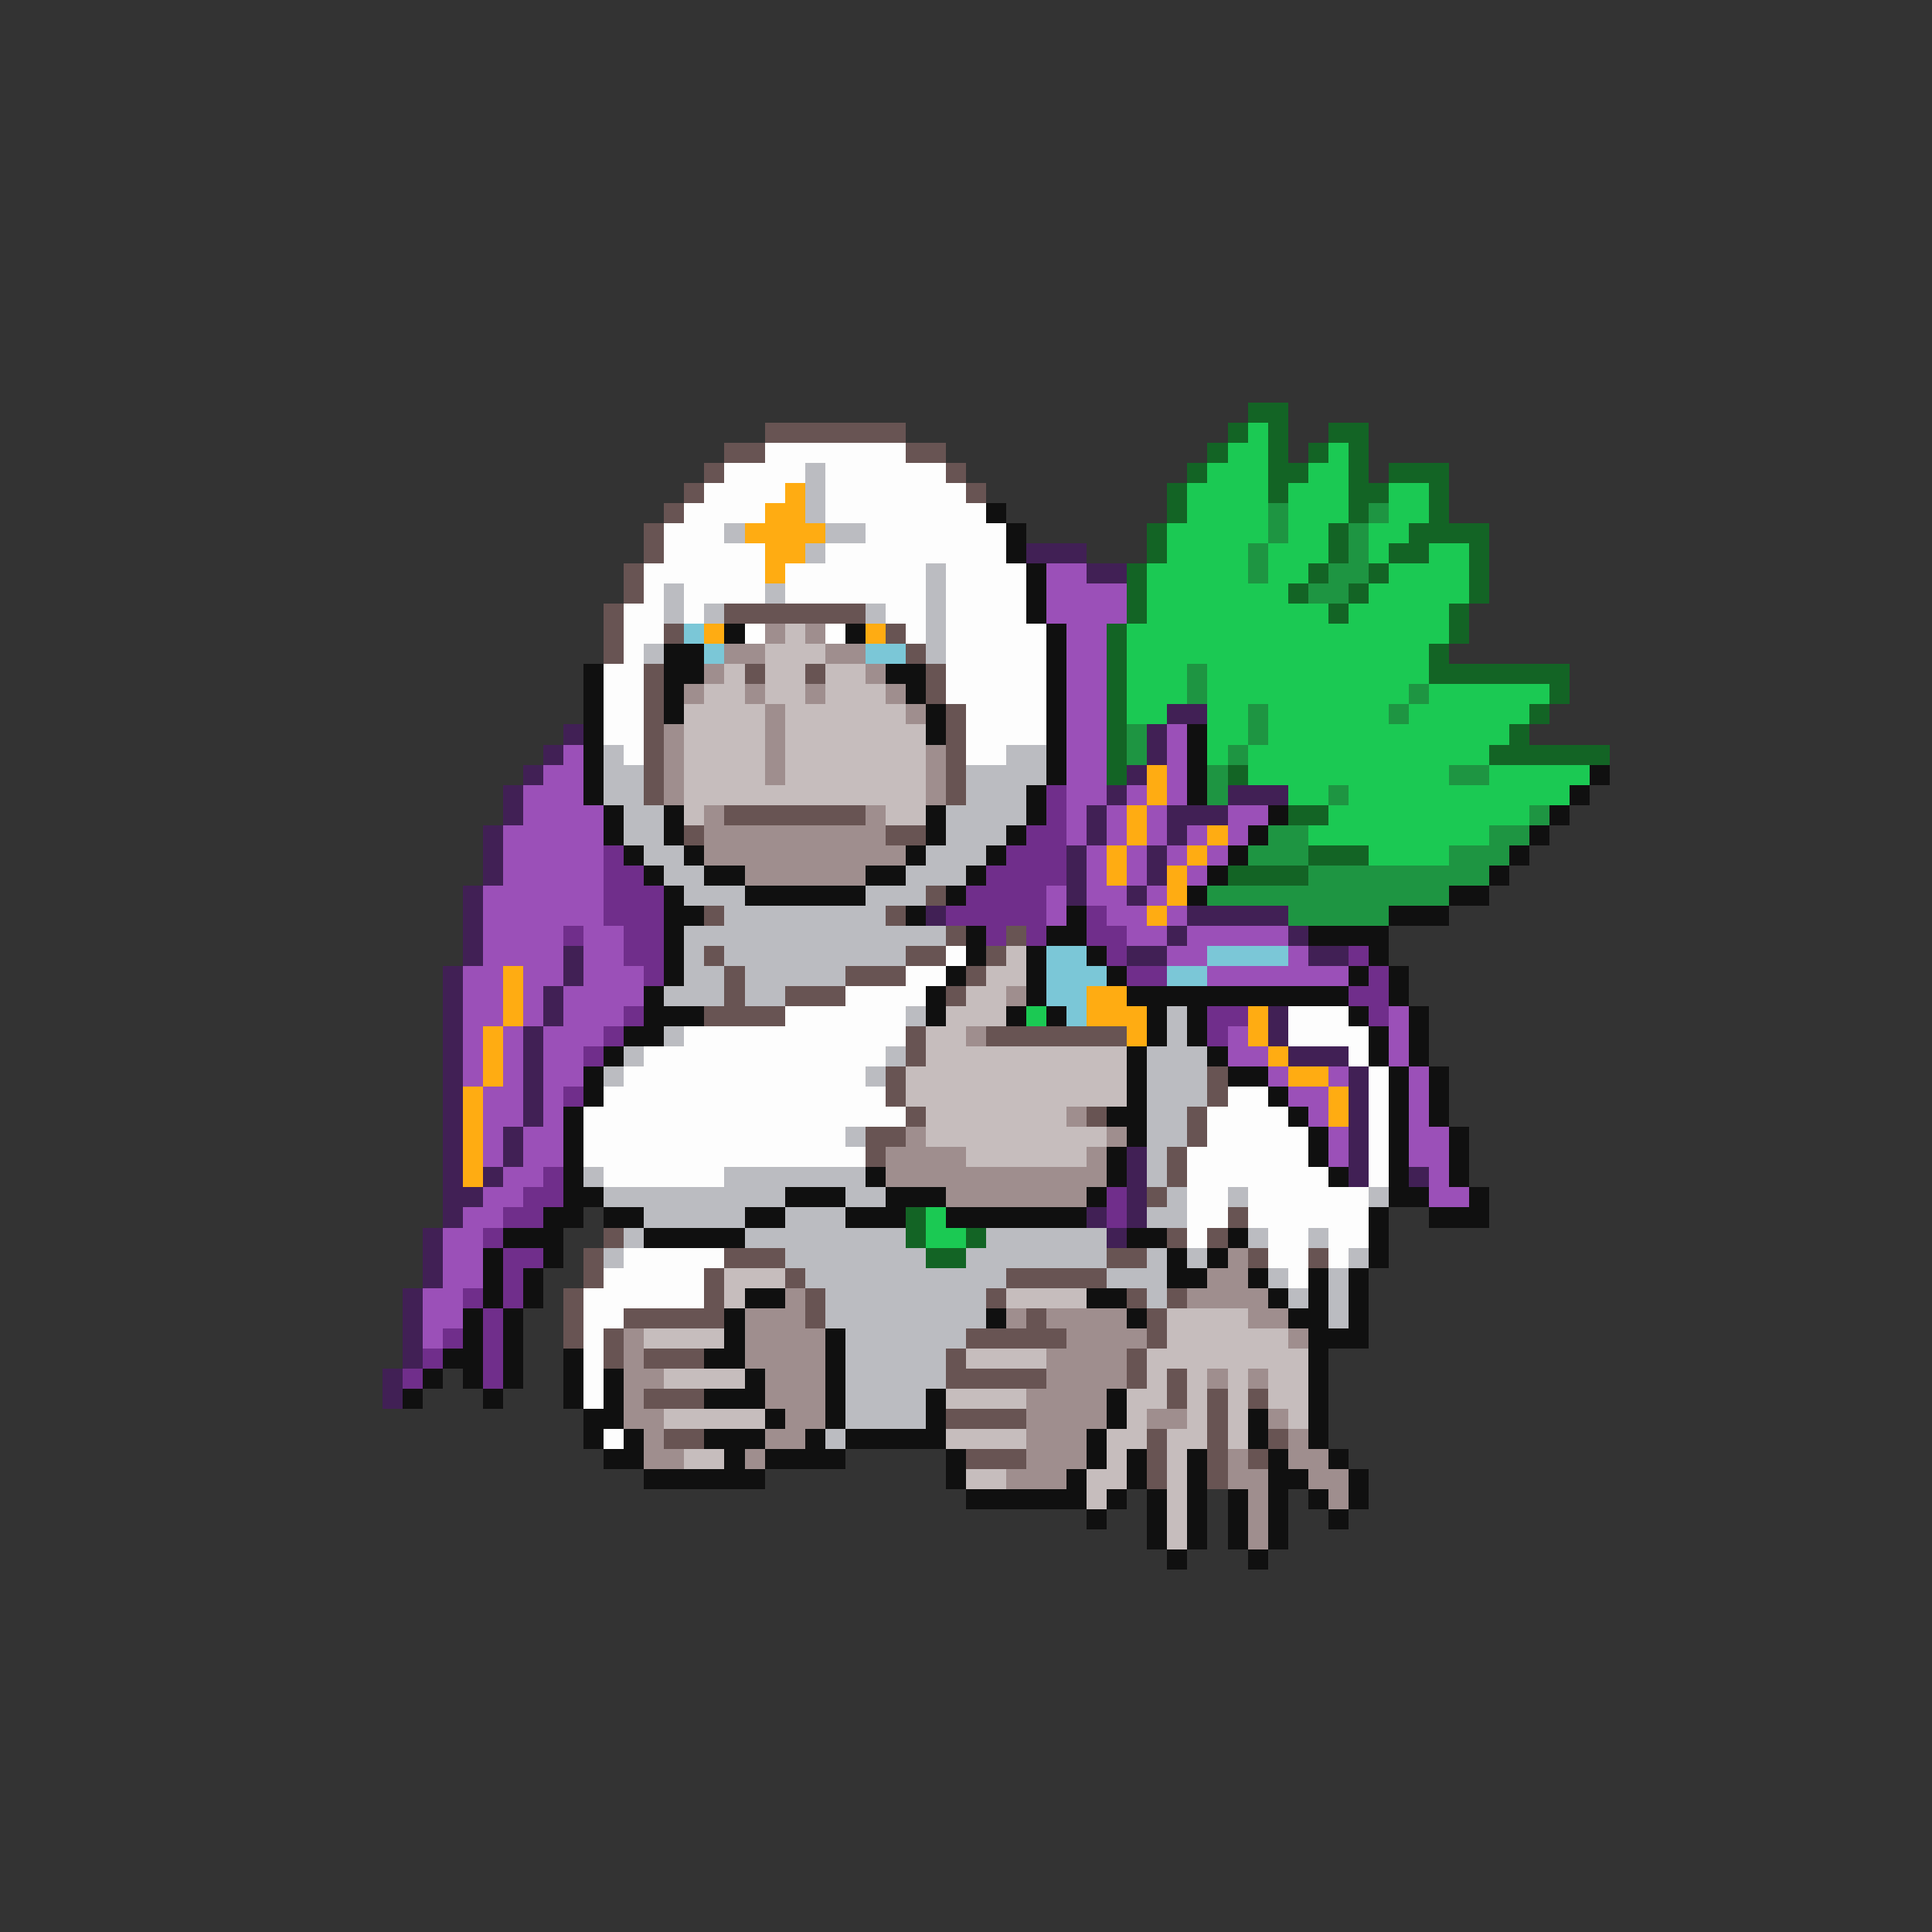 <svg xmlns="http://www.w3.org/2000/svg" viewBox="0 -0.5 96 96" shape-rendering="crispEdges">
<rect x="0" y="-0.5" width="96" height="96" fill="#333333" stroke="none"/>
<path stroke="#136425" d="M62 20h2M61 21h1M63 21h1M66 21h2M60 22h1M63 22h1M65 22h1M67 22h1M59 23h1M63 23h2M67 23h1M69 23h3M58 24h1M63 24h1M67 24h2M71 24h1M58 25h1M67 25h1M71 25h1M57 26h1M66 26h1M70 26h4M57 27h1M66 27h1M69 27h2M73 27h1M56 28h1M65 28h1M68 28h1M73 28h1M56 29h1M64 29h1M67 29h1M73 29h1M56 30h1M66 30h1M72 30h1M55 31h1M72 31h1M55 32h1M71 32h1M55 33h1M71 33h7M55 34h1M77 34h1M55 35h1M76 35h1M55 36h1M75 36h1M55 37h1M74 37h6M55 38h1M61 38h1M64 40h2M65 42h3M61 43h4M45 60h1M45 61h1M48 61h1M46 62h2" />
<path stroke="#685453" d="M38 21h7M36 22h2M45 22h2M35 23h1M47 23h1M34 24h1M48 24h1M33 25h1M32 26h1M32 27h1M31 28h1M31 29h1M30 30h1M36 30h7M30 31h1M33 31h1M44 31h1M30 32h1M45 32h1M32 33h1M37 33h1M40 33h1M46 33h1M32 34h1M46 34h1M32 35h1M47 35h1M32 36h1M47 36h1M32 37h1M47 37h1M32 38h1M47 38h1M32 39h1M47 39h1M36 40h7M34 41h1M44 41h2M46 44h1M35 45h1M44 45h1M47 46h1M50 46h1M35 47h1M45 47h2M49 47h1M36 48h1M42 48h3M48 48h1M36 49h1M39 49h3M47 49h1M35 50h4M45 51h1M49 51h7M45 52h1M44 53h1M60 53h1M44 54h1M60 54h1M45 55h1M54 55h1M59 55h1M43 56h2M59 56h1M43 57h1M58 57h1M58 58h1M57 59h1M61 60h1M30 61h1M58 61h1M60 61h1M29 62h1M36 62h3M55 62h2M62 62h1M65 62h1M29 63h1M35 63h1M39 63h1M50 63h5M28 64h1M35 64h1M40 64h1M49 64h1M56 64h1M58 64h1M28 65h1M31 65h5M40 65h1M51 65h1M57 65h1M28 66h1M30 66h1M48 66h5M57 66h1M30 67h1M32 67h3M47 67h1M56 67h1M47 68h5M56 68h1M58 68h1M32 69h3M58 69h1M60 69h1M62 69h1M47 70h4M60 70h1M33 71h2M57 71h1M60 71h1M63 71h1M48 72h3M57 72h1M60 72h1M62 72h1M57 73h1M60 73h1" />
<path stroke="#1bc953" d="M62 21h1M61 22h2M66 22h1M60 23h3M65 23h2M59 24h4M64 24h3M69 24h2M59 25h4M64 25h3M69 25h2M58 26h5M64 26h2M68 26h2M58 27h4M63 27h3M68 27h1M71 27h2M57 28h5M63 28h2M69 28h4M57 29h7M68 29h5M57 30h9M67 30h5M56 31h16M56 32h15M56 33h3M60 33h11M56 34h3M60 34h10M71 34h6M56 35h2M60 35h2M63 35h6M70 35h6M60 36h2M63 36h12M60 37h1M62 37h12M62 38h10M74 38h5M64 39h2M67 39h11M66 40h10M65 41h9M68 42h4M51 50h1M46 60h1M46 61h2" />
<path stroke="#fdfdfd" d="M38 22h7M36 23h4M41 23h6M35 24h4M41 24h7M34 25h4M41 25h8M33 26h3M43 26h7M33 27h5M41 27h9M32 28h6M39 28h7M47 28h4M32 29h1M34 29h4M39 29h7M47 29h4M31 30h2M34 30h1M44 30h2M47 30h4M31 31h2M45 31h1M47 31h5M31 32h1M47 32h5M30 33h2M47 33h5M30 34h2M47 34h5M30 35h2M48 35h4M30 36h2M48 36h4M31 37h1M48 37h2M47 47h1M45 48h2M42 49h4M39 50h6M64 50h3M34 51h11M64 51h4M32 52h12M67 52h1M31 53h12M68 53h1M30 54h14M61 54h2M68 54h1M29 55h16M60 55h4M68 55h1M29 56h13M60 56h5M68 56h1M29 57h14M59 57h6M68 57h1M30 58h6M59 58h7M68 58h1M59 59h2M62 59h6M59 60h2M62 60h6M59 61h1M63 61h2M66 61h2M31 62h5M63 62h2M66 62h1M30 63h5M64 63h1M29 64h6M29 65h2M29 66h1M29 67h1M29 68h1M29 69h1M30 71h1" />
<path stroke="#bbbcc1" d="M40 23h1M40 24h1M40 25h1M36 26h1M41 26h2M40 27h1M46 28h1M33 29h1M38 29h1M46 29h1M33 30h1M35 30h1M43 30h1M46 30h1M46 31h1M32 32h1M46 32h1M30 37h1M50 37h2M30 38h2M48 38h4M30 39h2M48 39h3M31 40h2M47 40h4M31 41h2M47 41h3M32 42h2M46 42h3M33 43h2M45 43h3M34 44h3M43 44h3M36 45h8M34 46h13M34 47h1M36 47h9M34 48h2M37 48h5M33 49h3M37 49h2M45 50h1M58 50h1M33 51h1M58 51h1M31 52h1M44 52h1M57 52h3M30 53h1M43 53h1M57 53h3M57 54h3M57 55h2M42 56h1M57 56h2M57 57h1M29 58h1M36 58h7M57 58h1M30 59h9M42 59h2M58 59h1M61 59h1M68 59h1M32 60h5M39 60h3M57 60h2M31 61h1M37 61h8M49 61h6M62 61h1M65 61h1M30 62h1M39 62h7M48 62h7M57 62h1M59 62h1M67 62h1M40 63h10M55 63h3M63 63h1M66 63h1M41 64h8M57 64h1M64 64h1M66 64h1M41 65h8M66 65h1M42 66h6M42 67h5M42 68h5M42 69h4M42 70h4M41 71h1" />
<path stroke="#ffac12" d="M39 24h1M38 25h2M37 26h4M38 27h2M38 28h1M35 31h1M43 31h1M57 38h1M57 39h1M56 40h1M56 41h1M60 41h1M55 42h1M59 42h1M55 43h1M58 43h1M58 44h1M57 45h1M25 48h1M25 49h1M54 49h2M25 50h1M54 50h3M62 50h1M24 51h1M56 51h1M62 51h1M24 52h1M63 52h1M24 53h1M64 53h2M23 54h1M66 54h1M23 55h1M66 55h1M23 56h1M23 57h1M23 58h1" />
<path stroke="#101010" d="M49 25h1M50 26h1M50 27h1M51 28h1M51 29h1M51 30h1M36 31h1M42 31h1M52 31h1M33 32h2M52 32h1M29 33h1M33 33h2M44 33h2M52 33h1M29 34h1M33 34h1M45 34h1M52 34h1M29 35h1M33 35h1M46 35h1M52 35h1M29 36h1M46 36h1M52 36h1M59 36h1M29 37h1M52 37h1M59 37h1M29 38h1M52 38h1M59 38h1M79 38h1M29 39h1M51 39h1M59 39h1M78 39h1M30 40h1M33 40h1M46 40h1M51 40h1M63 40h1M77 40h1M30 41h1M33 41h1M46 41h1M50 41h1M62 41h1M76 41h1M31 42h1M34 42h1M45 42h1M49 42h1M61 42h1M75 42h1M32 43h1M35 43h2M43 43h2M48 43h1M60 43h1M74 43h1M33 44h1M37 44h6M47 44h1M59 44h1M72 44h2M33 45h2M45 45h1M53 45h1M69 45h3M33 46h1M48 46h1M52 46h2M65 46h4M33 47h1M48 47h1M51 47h1M54 47h1M68 47h1M33 48h1M47 48h1M51 48h1M55 48h1M67 48h1M69 48h1M32 49h1M46 49h1M51 49h1M56 49h11M69 49h1M32 50h3M46 50h1M50 50h1M52 50h1M57 50h1M59 50h1M67 50h1M70 50h1M31 51h2M57 51h1M59 51h1M68 51h1M70 51h1M30 52h1M56 52h1M60 52h1M68 52h1M70 52h1M29 53h1M56 53h1M61 53h2M69 53h1M71 53h1M29 54h1M56 54h1M63 54h1M69 54h1M71 54h1M28 55h1M55 55h2M64 55h1M69 55h1M71 55h1M28 56h1M56 56h1M65 56h1M69 56h1M72 56h1M28 57h1M55 57h1M65 57h1M69 57h1M72 57h1M28 58h1M43 58h1M55 58h1M66 58h1M69 58h1M72 58h1M28 59h2M39 59h3M44 59h3M54 59h1M69 59h2M73 59h1M27 60h2M30 60h2M37 60h2M42 60h3M47 60h7M68 60h1M71 60h3M25 61h3M32 61h5M56 61h2M61 61h1M68 61h1M24 62h1M27 62h1M58 62h1M60 62h1M68 62h1M24 63h1M26 63h1M58 63h2M62 63h1M65 63h1M67 63h1M24 64h1M26 64h1M37 64h2M54 64h2M63 64h1M65 64h1M67 64h1M23 65h1M25 65h1M36 65h1M49 65h1M56 65h1M64 65h2M67 65h1M23 66h1M25 66h1M36 66h1M41 66h1M65 66h3M22 67h2M25 67h1M28 67h1M35 67h2M41 67h1M65 67h1M21 68h1M23 68h1M25 68h1M28 68h1M30 68h1M37 68h1M41 68h1M65 68h1M20 69h1M24 69h1M28 69h1M30 69h1M35 69h3M41 69h1M46 69h1M55 69h1M65 69h1M29 70h2M38 70h1M41 70h1M46 70h1M55 70h1M62 70h1M65 70h1M29 71h1M31 71h1M35 71h3M40 71h1M42 71h5M54 71h1M62 71h1M65 71h1M30 72h2M36 72h1M38 72h4M47 72h1M54 72h1M56 72h1M59 72h1M63 72h1M66 72h1M32 73h6M47 73h1M53 73h1M56 73h1M59 73h1M63 73h2M67 73h1M48 74h6M55 74h1M57 74h1M59 74h1M61 74h1M63 74h1M65 74h1M67 74h1M54 75h1M57 75h1M59 75h1M61 75h1M63 75h1M66 75h1M57 76h1M59 76h1M61 76h1M63 76h1M58 77h1M62 77h1" />
<path stroke="#1e9542" d="M63 25h1M68 25h1M63 26h1M67 26h1M62 27h1M67 27h1M62 28h1M66 28h2M65 29h2M59 33h1M59 34h1M70 34h1M62 35h1M69 35h1M56 36h1M62 36h1M56 37h1M61 37h1M60 38h1M72 38h2M60 39h1M66 39h1M76 40h1M63 41h2M74 41h2M62 42h3M72 42h3M65 43h9M60 44h12M64 45h5" />
<path stroke="#412055" d="M51 27h3M54 28h2M58 35h2M28 36h1M57 36h1M27 37h1M57 37h1M26 38h1M56 38h1M25 39h1M55 39h1M61 39h3M25 40h1M54 40h1M58 40h3M24 41h1M54 41h1M58 41h1M24 42h1M53 42h1M57 42h1M24 43h1M53 43h1M57 43h1M23 44h1M53 44h1M56 44h1M23 45h1M46 45h1M59 45h5M23 46h1M58 46h1M64 46h1M23 47h1M28 47h1M56 47h2M65 47h2M22 48h1M28 48h1M22 49h1M27 49h1M22 50h1M27 50h1M63 50h1M22 51h1M26 51h1M63 51h1M22 52h1M26 52h1M64 52h3M22 53h1M26 53h1M67 53h1M22 54h1M26 54h1M67 54h1M22 55h1M26 55h1M67 55h1M22 56h1M25 56h1M67 56h1M22 57h1M25 57h1M56 57h1M67 57h1M22 58h1M24 58h1M56 58h1M67 58h1M70 58h1M22 59h2M56 59h1M22 60h1M54 60h1M56 60h1M21 61h1M55 61h1M21 62h1M21 63h1M20 64h1M20 65h1M20 66h1M20 67h1M19 68h1M19 69h1" />
<path stroke="#9b50b8" d="M52 28h2M52 29h4M52 30h4M53 31h2M53 32h2M53 33h2M53 34h2M53 35h2M53 36h2M58 36h1M28 37h1M53 37h2M58 37h1M27 38h2M53 38h2M58 38h1M26 39h3M53 39h2M56 39h1M58 39h1M26 40h4M53 40h1M55 40h1M57 40h1M61 40h2M25 41h5M53 41h1M55 41h1M57 41h1M59 41h1M61 41h1M25 42h5M54 42h1M56 42h1M58 42h1M60 42h1M25 43h5M54 43h1M56 43h1M59 43h1M24 44h6M52 44h1M54 44h2M57 44h1M24 45h6M52 45h1M55 45h2M58 45h1M24 46h4M29 46h2M56 46h2M59 46h5M24 47h4M29 47h2M58 47h2M64 47h1M23 48h2M26 48h2M29 48h3M60 48h7M23 49h2M26 49h1M28 49h4M23 50h2M26 50h1M28 50h3M69 50h1M23 51h1M25 51h1M27 51h3M61 51h1M69 51h1M23 52h1M25 52h1M27 52h2M61 52h2M69 52h1M23 53h1M25 53h1M27 53h2M63 53h1M66 53h1M70 53h1M24 54h2M27 54h1M64 54h2M70 54h1M24 55h2M27 55h1M65 55h1M70 55h1M24 56h1M26 56h2M66 56h1M70 56h2M24 57h1M26 57h2M66 57h1M70 57h2M25 58h2M71 58h1M24 59h2M71 59h2M23 60h2M22 61h2M22 62h2M22 63h2M21 64h2M21 65h2M21 66h1" />
<path stroke="#7bc7d7" d="M34 31h1M35 32h1M43 32h2M52 47h2M60 47h4M52 48h3M58 48h2M52 49h2M53 50h1" />
<path stroke="#fefefe" d="M37 31h1M41 31h1" />
<path stroke="#9f8e8e" d="M38 31h1M40 31h1M36 32h2M41 32h2M35 33h1M43 33h1M34 34h1M37 34h1M40 34h1M44 34h1M38 35h1M45 35h1M33 36h1M38 36h1M33 37h1M38 37h1M46 37h1M33 38h1M38 38h1M46 38h1M33 39h1M46 39h1M35 40h1M43 40h1M35 41h9M35 42h10M37 43h6M50 49h1M48 51h1M53 55h1M45 56h1M55 56h1M44 57h4M54 57h1M44 58h11M47 59h7M61 62h1M60 63h2M39 64h1M59 64h4M37 65h3M50 65h1M52 65h4M62 65h2M31 66h1M37 66h4M53 66h4M64 66h1M31 67h1M37 67h4M52 67h4M31 68h2M38 68h3M52 68h4M60 68h1M62 68h1M31 69h1M38 69h3M51 69h4M31 70h2M39 70h2M51 70h4M57 70h2M63 70h1M32 71h1M38 71h2M51 71h3M64 71h1M32 72h2M37 72h1M51 72h3M61 72h1M64 72h2M50 73h3M61 73h2M65 73h2M62 74h1M66 74h1M62 75h1M62 76h1" />
<path stroke="#c6bdbd" d="M39 31h1M38 32h3M36 33h1M38 33h2M41 33h2M35 34h2M38 34h2M41 34h3M34 35h4M39 35h6M34 36h4M39 36h7M34 37h4M39 37h7M34 38h4M39 38h7M34 39h12M34 40h1M44 40h2M50 47h1M49 48h2M48 49h2M47 50h3M46 51h2M46 52h10M45 53h11M45 54h11M46 55h7M46 56h9M48 57h6M36 63h3M36 64h1M50 64h4M58 65h4M32 66h4M58 66h6M48 67h4M57 67h8M33 68h4M57 68h1M59 68h1M61 68h1M63 68h2M47 69h4M56 69h2M59 69h1M61 69h1M63 69h2M33 70h5M56 70h1M59 70h1M61 70h1M64 70h1M47 71h4M55 71h2M58 71h2M61 71h1M34 72h2M55 72h1M58 72h1M48 73h2M54 73h2M58 73h1M54 74h1M58 74h1M58 75h1M58 76h1" />
<path stroke="#702e8b" d="M52 39h1M52 40h1M51 41h2M30 42h1M50 42h3M30 43h2M49 43h4M30 44h3M48 44h4M30 45h3M47 45h5M54 45h1M28 46h1M31 46h2M49 46h1M51 46h1M54 46h2M31 47h2M55 47h1M67 47h1M32 48h1M56 48h2M68 48h1M67 49h2M31 50h1M60 50h2M68 50h1M30 51h1M60 51h1M29 52h1M28 54h1M27 58h1M26 59h2M55 59h1M25 60h2M55 60h1M24 61h1M25 62h2M25 63h1M23 64h1M25 64h1M24 65h1M22 66h1M24 66h1M21 67h1M24 67h1M20 68h1M24 68h1" />
</svg>